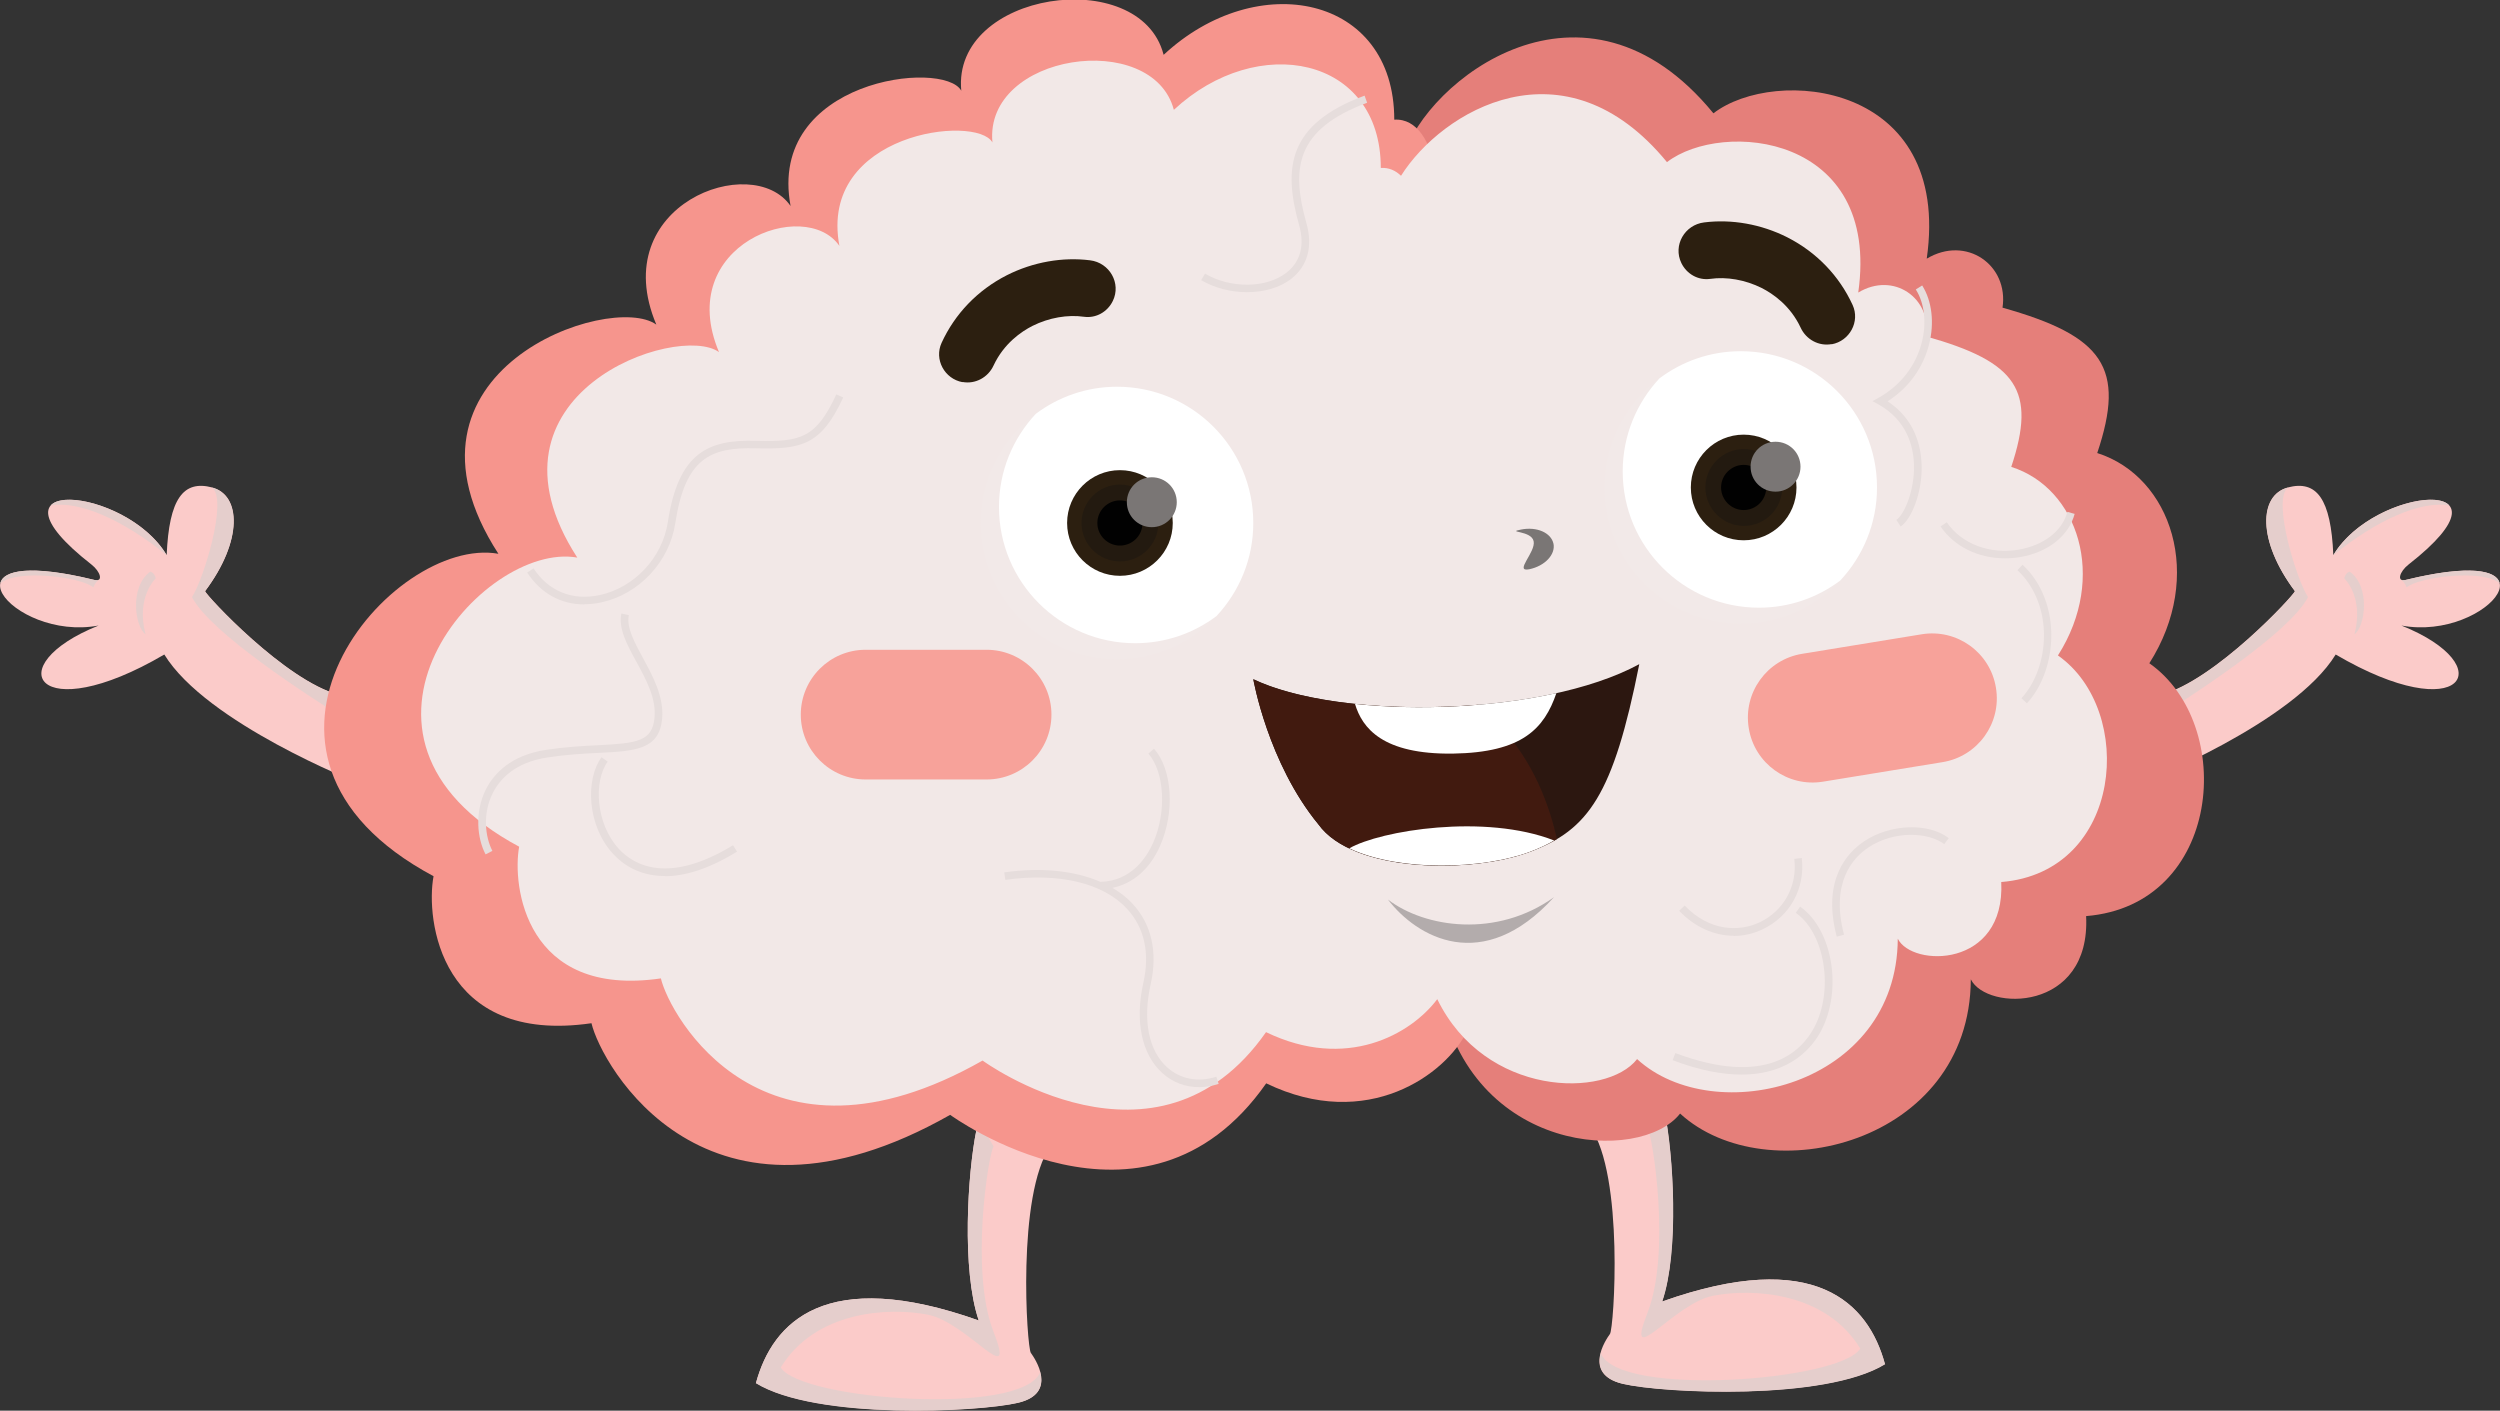 <?xml version="1.0" encoding="UTF-8"?>
<svg xmlns="http://www.w3.org/2000/svg" viewBox="0 0 137.24 77.44">
  <rect x="0" y="0" width="137.24" height="77.44" fill="#333333" stroke="none"/>
  <defs>
    <style>
      .cls-1 {
        fill: #fff;
      }

      .cls-2 {
        fill: #2c1710;
      }

      .cls-3 {
        isolation: isolate;
      }

      .cls-4 {
        fill: #f7a29a;
      }

      .cls-5, .cls-6 {
        fill: #e5cecc;
      }

      .cls-7 {
        fill: #f2e9e8;
      }

      .cls-8 {
        fill: #7a7675;
        mix-blend-mode: screen;
      }

      .cls-9 {
        fill: #fbcbc9;
      }

      .cls-10 {
        fill: #2c1f10;
      }

      .cls-11 {
        fill: #b3acac;
      }

      .cls-11, .cls-6, .cls-12, .cls-13, .cls-14 {
        mix-blend-mode: multiply;
      }

      .cls-15 {
        fill: #f6958d;
      }

      .cls-16 {
        fill: #e57f7a;
      }

      .cls-17 {
        fill: #231a10;
      }

      .cls-12 {
        fill: #f2e8e7;
      }

      .cls-18 {
        fill: #411a0f;
      }

      .cls-19 {
        fill: #010101;
      }

      .cls-14 {
        fill: #e6dddc;
      }
    </style>
  </defs>
  <g class="cls-3">
    <g id="Layer_1" data-name="Layer 1">
      <g>
        <path class="cls-9" d="m87.3,61.87c1.87,2.65,1.3,11.06,1.08,11.36-.22.3-1.52,2.21.69,2.73,2.21.52,11.1.95,14.4-1.08-.91-3.34-3.82-6.42-12.23-3.43.95-2.78.61-8.11.13-10.45-.48-2.34-4.08.87-4.08.87Z"/>
        <path class="cls-6" d="m103.48,74.88c-.91-3.34-3.82-6.42-12.23-3.43.95-2.78.61-8.11.13-10.45-.04-.18-.1-.32-.17-.44l-.77,1.33c.29.52,1.3,6.86,0,10.18-1.3,3.32,1.43-.52,3.61-.94s6.18-.2,8.07,2.9c-1.08,1.78-13.26,2.7-14.24.26-.17.64-.04,1.38,1.21,1.68,2.21.52,11.1.95,14.4-1.08Z"/>
        <path class="cls-9" d="m57.67,62.91c-1.87,2.65-1.3,11.06-1.08,11.36s1.52,2.21-.69,2.73c-2.21.52-11.1.95-14.4-1.08.91-3.34,3.82-6.42,12.23-3.43-.95-2.78-.61-8.11-.13-10.45s4.08.87,4.08.87Z"/>
        <path class="cls-6" d="m41.5,75.92c.91-3.34,3.82-6.42,12.23-3.43-.95-2.78-.61-8.11-.13-10.45.04-.18.1-.32.17-.44l.77,1.33c-.29.52-1.3,6.86,0,10.18,1.3,3.32-1.43-.52-3.61-.94s-6.18-.2-8.07,2.9c1.08,1.78,13.26,2.7,14.24.26.17.64.04,1.38-1.21,1.68-2.21.52-11.1.95-14.4-1.08Z"/>
        <path class="cls-9" d="m18.61,38.14c-2.96-.78-7.29-5.46-7.35-5.69,2.08-2.77,1.98-5.27.39-5.69-1.59-.42-2.37.62-2.5,3.71-2.26-3.8-10.52-4.47-4.13.52.5.39.66.96.18.85-8.98-2.2-4.58,3.4.21,2.5-5.54,2.22-3.38,5.69,3.61,1.59,2.31,3.77,10.6,7.03,10.6,7.03l-1.01-4.81Z"/>
        <path class="cls-6" d="m8.25,31.38c-1.15.82-.85,3.03-.26,3.44-.54-2.05.56-3.07.56-3.07-.07-.33-.3-.37-.3-.37Z"/>
        <path class="cls-6" d="m10.54,32.78c1,1.95,6.35,5.4,8.33,6.64l-.27-1.27c-2.96-.78-7.29-5.46-7.35-5.69,2.08-2.77,1.98-5.27.39-5.69.89.66-.49,5.11-1.11,6.02Z"/>
        <path class="cls-6" d="m2.78,27.75c1.56-.28,3.98.79,6.36,2.72-1.48-2.49-5.55-3.64-6.36-2.72Z"/>
        <g class="cls-13">
          <g>
            <polygon class="cls-5" points="5.45 31.78 5.45 31.78 5.45 31.78 5.45 31.78"/>
            <path class="cls-5" d="m5.13,32.25s.03-.18.28-.43c-.05.03-.11.04-.22.02-3.57-.88-5.02-.52-5.17.18.96-.8,4.45-.34,5.11.23Z"/>
          </g>
        </g>
        <path class="cls-9" d="m118.63,38.14c2.96-.78,7.29-5.46,7.35-5.69-2.08-2.77-1.98-5.27-.39-5.69,1.59-.42,2.37.62,2.5,3.71,2.26-3.8,10.52-4.47,4.13.52-.5.39-.66.96-.18.85,8.98-2.2,4.58,3.4-.21,2.5,5.54,2.22,3.38,5.69-3.61,1.59-2.31,3.77-10.6,7.03-10.6,7.03l1.01-4.81Z"/>
        <path class="cls-6" d="m128.99,31.38c1.15.82.85,3.03.26,3.44.54-2.05-.56-3.07-.56-3.07.07-.33.3-.37.3-.37Z"/>
        <path class="cls-6" d="m126.7,32.78c-1,1.95-6.35,5.4-8.33,6.64l.27-1.27c2.96-.78,7.29-5.46,7.35-5.69-2.08-2.77-1.98-5.27-.39-5.69-.89.66.49,5.11,1.11,6.02Z"/>
        <path class="cls-6" d="m134.46,27.75c-1.56-.28-3.98.79-6.36,2.72,1.48-2.49,5.55-3.64,6.36-2.72Z"/>
        <g class="cls-13">
          <g>
            <polygon class="cls-5" points="131.79 31.78 131.79 31.78 131.79 31.78 131.79 31.78"/>
            <path class="cls-5" d="m132.11,32.25s-.03-.18-.28-.43c.05.03.11.04.22.02,3.57-.88,5.02-.52,5.17.18-.96-.8-4.45-.34-5.11.23Z"/>
          </g>
        </g>
        <path class="cls-16" d="m77.06,8.56c1.21-4.08,9.89-11.02,17-2.34,3.38-2.6,13.1-1.73,11.71,7.98,2.17-1.3,4.51.35,4.16,2.69,5.55,1.56,6.77,3.3,5.2,7.98,4.08,1.3,5.9,6.77,2.86,11.54,4.79,3.36,3.99,13.27-3.47,13.88.26,5.29-5.46,5.23-6.33,3.47-.04,9.04-11.23,11.71-15.96,7.37-2.17,2.78-11.54,2.26-13.19-6.59-1.65-8.85-7.89-41.98-7.89-41.98l5.9-3.99Z"/>
        <path class="cls-15" d="m63.88,3.01c5.12-4.77,12.66-3.3,12.66,3.56,2.52-.17,3.04,5.46,1.04,6.07,5.03-.17,3.99,6.16,3.38,7.11,2.17.09,2.08,3.56.09,5.03-2,1.47.43,5.12,3.9,3.38,1.39.87,2.08,4.86-1.73,6.33.69,5.55-1.56,19.78-2.69,22.12-1.13,2.34-5.46,5.55-11.02,2.86-6.68,9.54-17.35,1.73-17.35,1.73-13.45,7.63-19.17-2.78-19.69-5.03-8.33,1.21-9.11-5.73-8.67-8.07-12.66-6.77-2.26-18.74,3.56-17.7-6.51-10.06,6.16-14.4,8.67-12.58-2.78-6.59,5.29-9.54,7.37-6.51-1.3-6.94,8.41-8.07,9.37-6.33-.52-5.46,9.8-6.94,11.1-2Z"/>
        <path class="cls-12" d="m112.98,35.97c2.72-4.28,1.09-9.18-2.57-10.34,1.4-4.2.31-5.76-4.67-7.16.31-2.1-1.79-3.58-3.73-2.41,1.24-8.71-7.47-9.49-10.5-7.16-5.64-6.87-12.36-2.81-14.6.75-.3-.29-.67-.46-1.11-.43,0-6.14-6.77-7.47-11.36-3.19-1.17-4.43-10.42-3.11-9.96,1.79-.86-1.56-9.57-.54-8.4,5.68-1.87-2.72-9.1-.08-6.61,5.83-2.26-1.63-13.61,2.26-7.78,11.28-5.21-.93-14.54,9.8-3.19,15.87-.39,2.1.31,8.32,7.78,7.23.47,2.02,5.6,11.36,17.66,4.51,0,0,9.57,7,15.56-1.56,4.4,2.13,7.94.13,9.4-1.81,2.62,5.38,9.27,5.46,10.97,3.29,4.24,3.89,14.27,1.5,14.31-6.61.78,1.58,5.91,1.63,5.68-3.11,6.69-.54,7.41-9.43,3.11-12.44Z"/>
        <circle class="cls-7" cx="61.32" cy="28.71" r="7.48"/>
        <path class="cls-1" d="m61.32,21.23c-1.68,0-3.22.56-4.46,1.49-1.25,1.34-2.02,3.13-2.02,5.11,0,4.13,3.35,7.48,7.48,7.48,1.68,0,3.22-.56,4.46-1.49,1.25-1.34,2.02-3.13,2.02-5.11,0-4.13-3.35-7.48-7.48-7.48Z"/>
        <path class="cls-10" d="m64.38,28.71c0,1.6-1.3,2.9-2.9,2.9s-2.9-1.3-2.9-2.9,1.3-2.9,2.9-2.9,2.9,1.3,2.9,2.9Z"/>
        <path class="cls-17" d="m63.59,28.71c0,1.17-.95,2.11-2.11,2.11s-2.11-.95-2.11-2.11.95-2.11,2.11-2.11,2.11.95,2.11,2.11Z"/>
        <path class="cls-19" d="m62.72,28.71c0,.69-.56,1.24-1.24,1.24s-1.24-.56-1.24-1.24.56-1.24,1.24-1.24,1.24.56,1.24,1.24Z"/>
        <path class="cls-10" d="m52.84,20.98h0c-.99-.18-1.57-1.25-1.15-2.16.73-1.59,1.97-2.89,3.58-3.71,1.44-.73,3.07-1.01,4.57-.82,1.07.13,1.72,1.26,1.25,2.23h0c-.29.6-.92.96-1.58.87-.9-.13-1.93.05-2.83.5-.61.31-1.57.96-2.14,2.18-.3.65-1,1.03-1.7.9Z"/>
        <path class="cls-10" d="m100.55,18.9h0c.99-.18,1.57-1.25,1.15-2.16-.73-1.59-1.97-2.89-3.58-3.71-1.44-.73-3.07-1.01-4.57-.82-1.07.13-1.72,1.26-1.25,2.23h0c.29.6.92.96,1.58.87.9-.13,1.93.05,2.83.5.61.31,1.57.96,2.14,2.18.3.65,1,1.03,1.7.9Z"/>
        <path class="cls-4" d="m54.16,42.79h-6.64c-1.96,0-3.56-1.59-3.56-3.56h0c0-1.96,1.59-3.56,3.56-3.56h6.64c1.96,0,3.56,1.59,3.56,3.56h0c0,1.96-1.59,3.56-3.56,3.56Z"/>
        <path class="cls-4" d="m106.63,41.84l-6.55,1.07c-1.94.32-3.77-1-4.08-2.94h0c-.32-1.94,1-3.77,2.94-4.08l6.55-1.07c1.94-.32,3.77,1,4.08,2.94h0c.32,1.94-1,3.77-2.94,4.08Z"/>
        <path class="cls-14" d="m32.07,33.18c-1.28,0-2.39-.61-3.13-1.75l.35-.23c.81,1.25,2.13,1.79,3.62,1.47,1.91-.41,3.45-2.05,3.75-4,.58-3.83,2.22-4.55,4.85-4.47,2.41.06,3.28-.12,4.4-2.55l.38.17c-1.22,2.63-2.29,2.85-4.79,2.79-2.51-.07-3.89.55-4.43,4.12-.32,2.11-2,3.9-4.07,4.34-.31.07-.62.1-.92.1Z"/>
        <path class="cls-14" d="m26.65,46.89c-.45-.86-.61-2.3.03-3.57.42-.82,1.33-1.86,3.31-2.16,1.07-.16,2.01-.21,2.84-.25,2.12-.11,2.98-.2,3.1-1.51.1-1.07-.46-2.09-1-3.08-.51-.93-.99-1.82-.82-2.64l.41.09c-.14.67.31,1.49.78,2.36.54.99,1.15,2.12,1.05,3.31-.15,1.72-1.48,1.79-3.49,1.89-.82.04-1.75.09-2.8.25-1.81.27-2.63,1.21-3,1.94-.58,1.13-.43,2.42-.03,3.19l-.37.19Z"/>
        <path class="cls-14" d="m36.49,48.09c-1.41,0-2.31-.65-2.82-1.2-1.45-1.56-1.54-4.1-.65-5.32l.34.24c-.78,1.07-.67,3.4.62,4.8.8.86,2.67,1.98,6.26-.21l.22.35c-1.62,1-2.93,1.35-3.96,1.35Z"/>
        <path class="cls-14" d="m68.45,16.04c-.86,0-1.76-.22-2.51-.66l.21-.36c1.4.83,3.37.81,4.47-.05.77-.6,1.01-1.5.7-2.6-.89-3.15-.63-5.56,3.59-7.12l.14.39c-3.93,1.46-4.18,3.61-3.33,6.62.36,1.27.06,2.35-.84,3.05-.63.49-1.51.73-2.43.73Z"/>
        <path class="cls-14" d="m66.76,59.11c-.99.32-1.97.13-2.69-.52-1.02-.92-1.35-2.59-.9-4.57.39-1.75.05-3.28-1-4.41-.31-.34-.68-.62-1.1-.87,1.14-.24,2.06-1.04,2.62-2.32.81-1.84.67-4.18-.34-5.32l-.31.27c.89,1.01,1.01,3.2.27,4.88-.35.79-1.19,2.12-2.9,2.16-1.41-.61-3.23-.81-5.28-.52l.06.41c2.94-.41,5.37.17,6.68,1.59.95,1.03,1.26,2.42.9,4.04-.48,2.13-.1,3.94,1.03,4.97.57.52,1.27.78,2.03.78.35,0,.71-.06,1.07-.18l-.13-.4Z"/>
        <path class="cls-11" d="m76.19,49.38c2.04,1.56,5.97,2.13,9.12-.13-3.92,4.31-7.54,2.19-9.12.13Z"/>
        <path class="cls-14" d="m95.18,51.37c-1.07,0-2.14-.47-3-1.37l.3-.29c1.39,1.45,3.02,1.43,4.1.93,1.34-.63,2.1-2,1.92-3.49l.41-.05c.2,1.67-.65,3.21-2.16,3.92-.51.24-1.04.36-1.58.36Z"/>
        <path class="cls-14" d="m95.6,58.99c-1.03,0-2.28-.22-3.78-.79l.15-.39c5,1.87,6.93-.09,7.63-1.42,1.08-2.05.58-5.16-1.02-6.28l.24-.34c1.78,1.25,2.34,4.56,1.15,6.82-.45.85-1.64,2.4-4.37,2.4Z"/>
        <path class="cls-14" d="m100.83,51.42c-.83-3.13.59-4.63,1.51-5.24,1.42-.95,3.51-1.03,4.64-.17l-.25.33c-.88-.67-2.76-.75-4.16.18-.83.55-2.1,1.91-1.34,4.79l-.4.11Z"/>
        <path class="cls-14" d="m104.33,28.89l-.23-.35c.42-.27,1.01-1.59.97-3.03-.03-1.03-.4-2.44-1.95-3.31l-.33-.18.33-.18c1.2-.67,2.05-1.75,2.38-3.05.27-1.06.15-2.15-.33-2.9l.35-.22c.54.85.68,2.06.38,3.23-.33,1.3-1.13,2.4-2.28,3.13,1.48.97,1.83,2.41,1.87,3.48.05,1.53-.57,3.02-1.16,3.4Z"/>
        <path class="cls-14" d="m110.06,30.65c-1.45,0-2.78-.64-3.53-1.75l.34-.23c.81,1.19,2.37,1.78,3.97,1.5,1.36-.24,2.38-1.03,2.65-2.07l.4.11c-.32,1.2-1.46,2.11-2.98,2.37-.29.05-.57.07-.85.07Z"/>
        <path class="cls-14" d="m111.27,38.61l-.3-.28c1.56-1.69,1.81-5.12-.22-7.03l.28-.3c2.2,2.06,1.93,5.78.24,7.61Z"/>
        <path class="cls-8" d="m64.6,27.57c0,.75-.61,1.37-1.37,1.37s-1.37-.61-1.37-1.37.61-1.37,1.37-1.37,1.37.61,1.37,1.37Z"/>
        <circle class="cls-7" cx="95.56" cy="26.76" r="7.48"/>
        <path class="cls-1" d="m95.56,19.28c-1.68,0-3.22.56-4.46,1.49-1.25,1.34-2.02,3.13-2.02,5.11,0,4.13,3.35,7.48,7.48,7.48,1.68,0,3.22-.56,4.46-1.49,1.25-1.34,2.02-3.13,2.02-5.11,0-4.13-3.35-7.48-7.48-7.48Z"/>
        <path class="cls-10" d="m98.62,26.76c0,1.6-1.3,2.9-2.9,2.9s-2.9-1.3-2.9-2.9,1.3-2.9,2.9-2.9,2.9,1.3,2.9,2.9Z"/>
        <path class="cls-17" d="m97.84,26.76c0,1.17-.95,2.11-2.11,2.11s-2.11-.95-2.11-2.11.95-2.11,2.11-2.11,2.11.95,2.11,2.11Z"/>
        <path class="cls-19" d="m96.96,26.76c0,.69-.56,1.24-1.24,1.24s-1.24-.56-1.24-1.24.56-1.24,1.24-1.24,1.24.56,1.24,1.24Z"/>
        <path class="cls-8" d="m98.84,25.62c0,.75-.61,1.37-1.37,1.37s-1.37-.61-1.37-1.37.61-1.37,1.37-1.37,1.37.61,1.37,1.37Z"/>
        <path class="cls-2" d="m68.8,37.28c4.71,2.26,15.85,2.08,21.19-.82-1.43,7.2-2.79,9.09-6,10.3-3.21,1.21-9.7,1.16-11.61-1.5-2.78-3.38-3.58-7.98-3.58-7.98Z"/>
        <path class="cls-18" d="m68.8,37.28s.8,4.6,3.58,7.98c1.91,2.65,8.4,2.71,11.61,1.5.55-.21,1.03-.44,1.48-.7-.38-1.7-1.26-4.34-3.29-6.35l-1.03-1.02c-4.69.39-9.61-.09-12.36-1.4Z"/>
        <path class="cls-1" d="m74.38,38.63c.4,1.35,1.53,2.79,5.38,2.74,3.81-.06,5.01-1.37,5.68-3.32-3.47.77-7.57.96-11.07.59Z"/>
        <path class="cls-1" d="m85.32,46.14c-3.8-1.49-9.54-.55-11.25.43,2.75,1.31,7.37,1.15,9.92.19.49-.18.92-.39,1.33-.62Z"/>
        <path class="cls-8" d="m85.28,29.84c.12.6-.47,1.23-1.33,1.41-.86.17.37-.94.24-1.54-.12-.6-1.54-.47-.69-.64.86-.17,1.65.17,1.78.78Z"/>
      </g>
    </g>
  </g>
</svg>